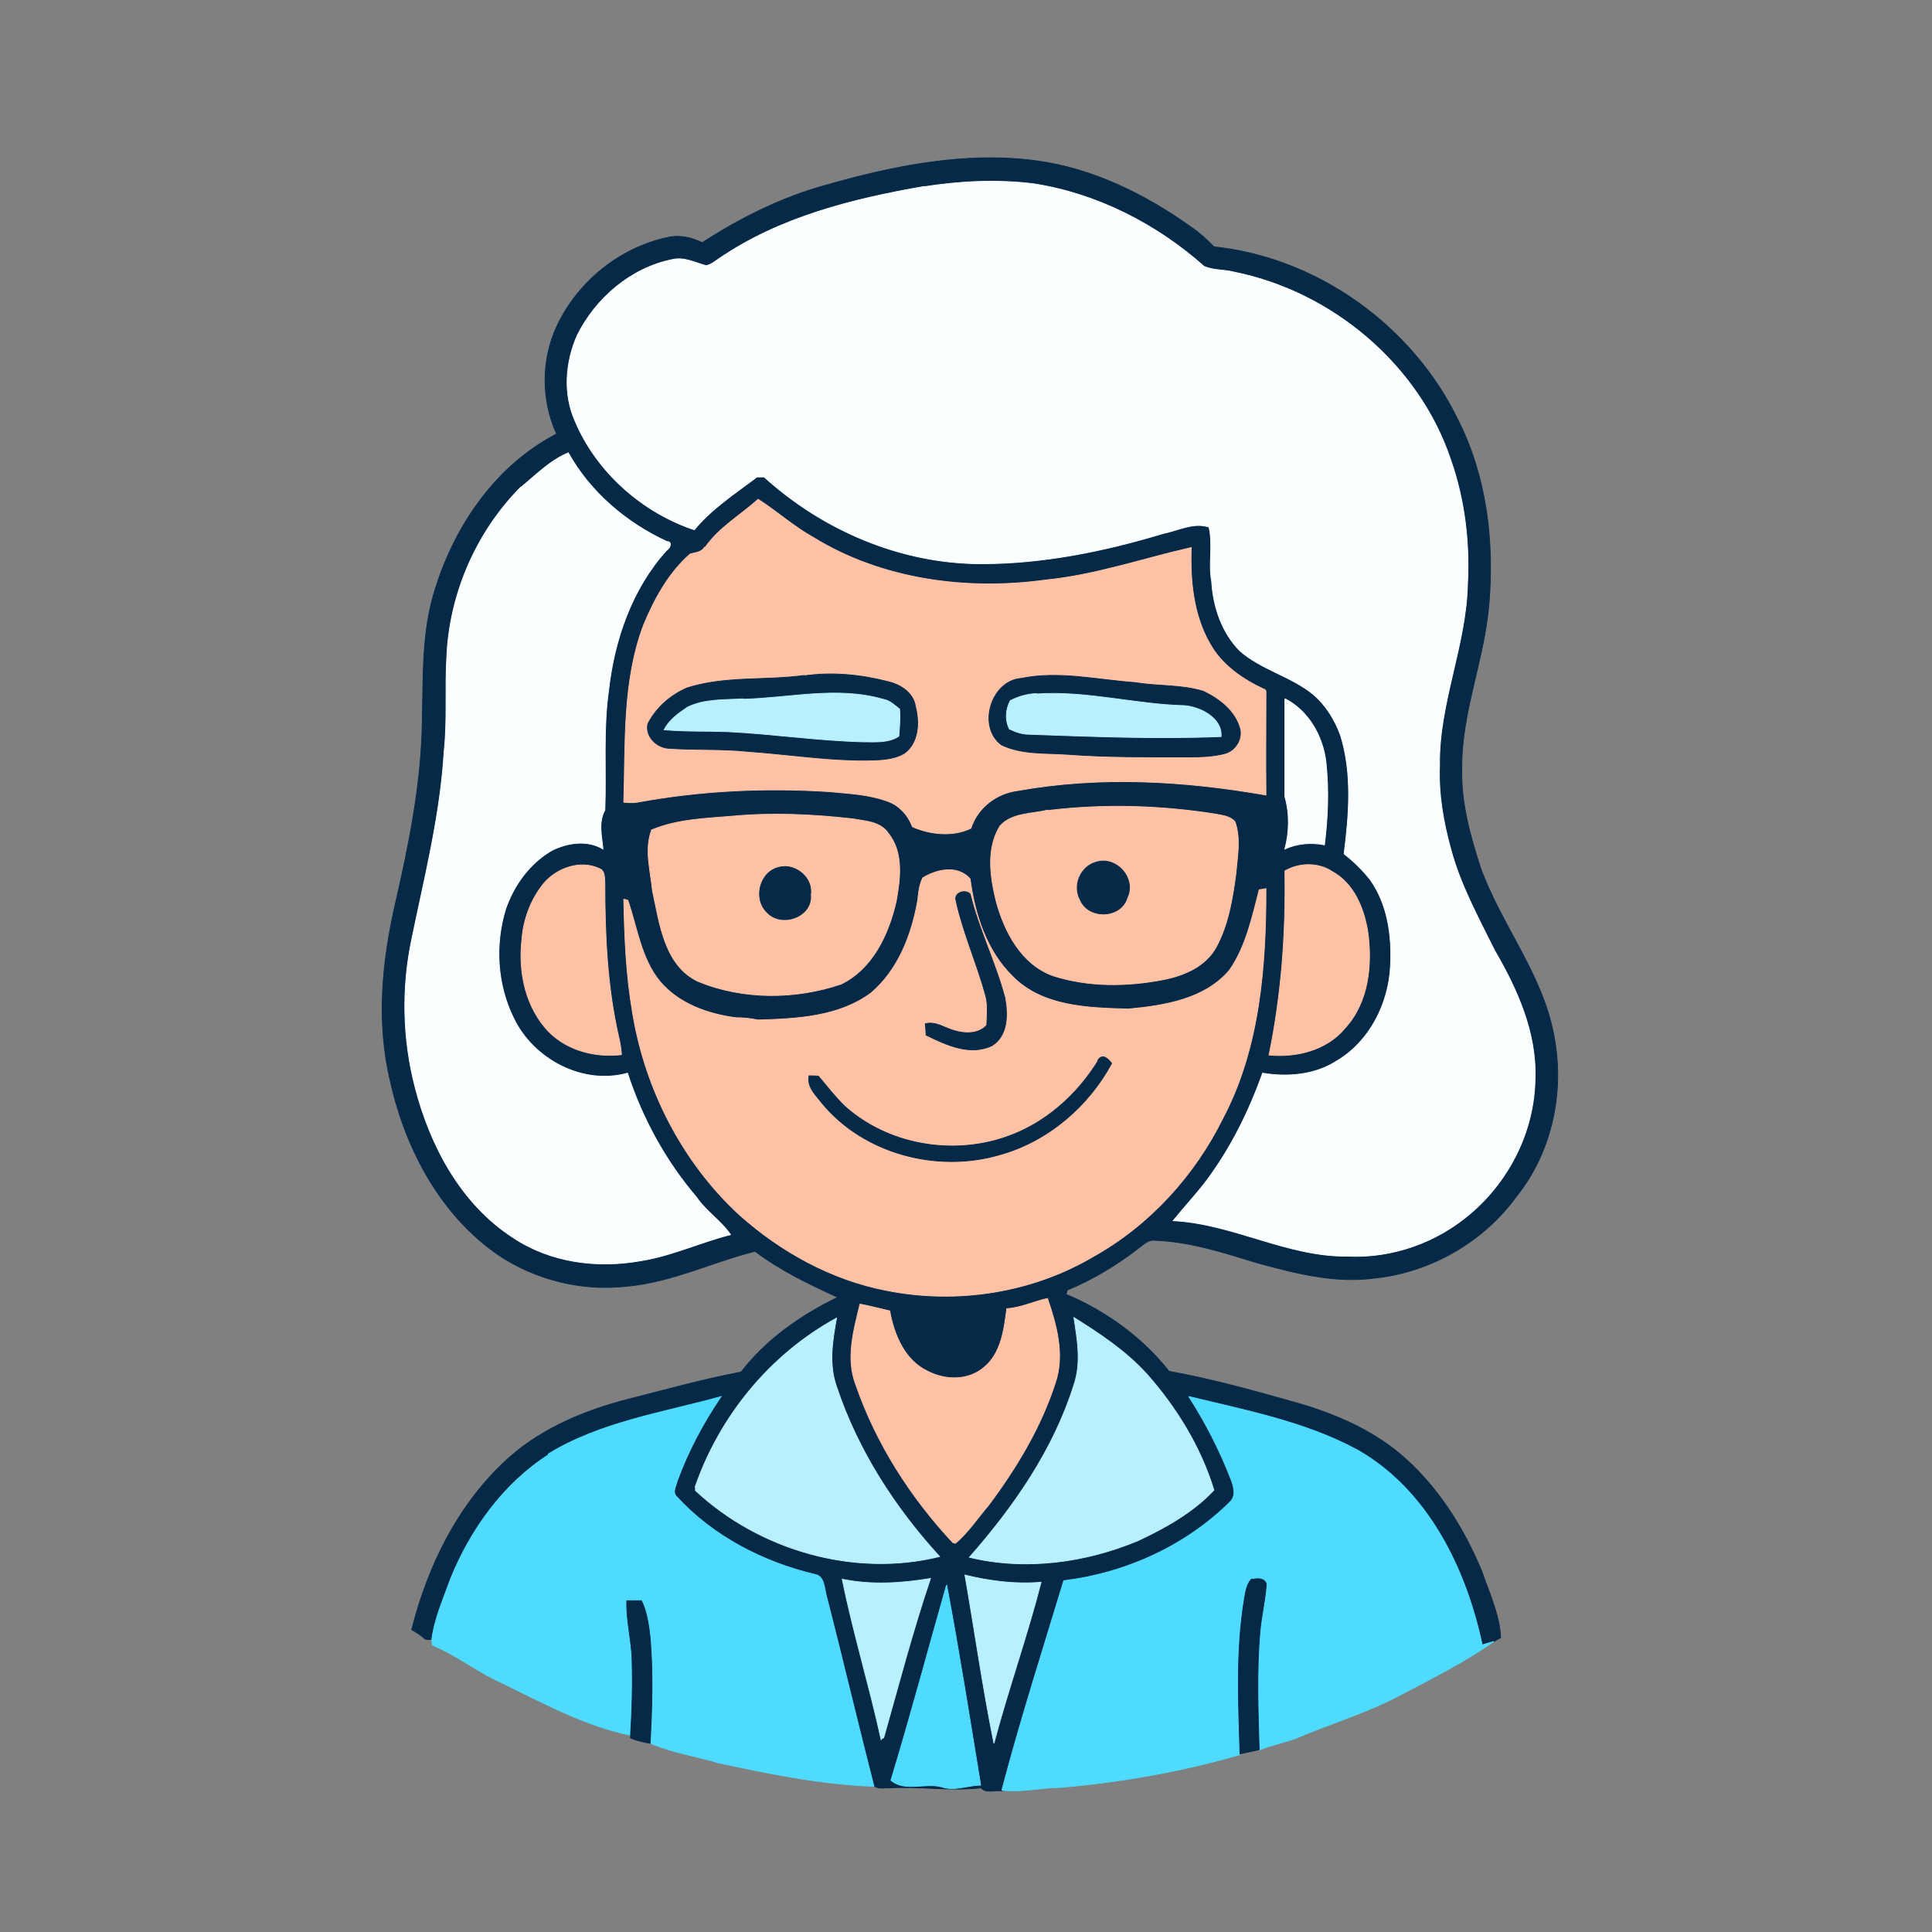 <?xml version="1.0" encoding="UTF-8"?>
<svg id="Layer_1" xmlns="http://www.w3.org/2000/svg" version="1.1" viewBox="0 0 512 512">
  <rect x="0" y="0" width="512" height="512" fill="#808080" stroke="none"/>
  <!-- Generator: Adobe Illustrator 29.4.0, SVG Export Plug-In . SVG Version: 2.1.0 Build 152)  -->
  <defs>
    <style>
      .st0 {
        fill: #062948;
        stroke: #062948;
      }

      .st0, .st1, .st2, .st3, .st4 {
        stroke-width: .2px;
      }

      .st1 {
        fill: #b9f0fe;
        stroke: #b9f0fe;
      }

      .st2 {
        fill: #fafeff;
        stroke: #fafeff;
      }

      .st3 {
        fill: #fdc2a6;
        stroke: #fdc2a6;
      }

      .st4 {
        fill: #4edbfd;
        stroke: #4edbfd;
      }
    </style>
  </defs>
  <path class="st0" d="M219.1,49c17.9-5.1,36.8-8.9,55.5-6.4,15,2,28.9,8.9,41.1,17.6,2.2,1.5,4.2,3.3,6,5.2,27.6,2.9,52.8,21.1,64.8,46.1,7.5,14.9,9.5,32.1,8.1,48.5-1.2,14.9-7.4,28.9-7.2,43.9-.2,8.9,2.2,17.5,4.9,25.9,5.5,15.3,16.5,28.3,19.5,44.6,2.9,14.7-.4,30.7-9.8,42.5-8.7,12.1-22.7,20.2-37.5,21.8-10.7,1.5-21.4-1.3-31.6-4.1-8.8-2.7-17.7-5.6-27-5.9-1.7-.2-2.9,1.2-4.2,2.1-5.8,4.5-12.1,8.3-18.9,11.1,0,.3-.2.9-.3,1.1,10.5,4.4,20.2,11.4,27.3,20.4,11.6,2.1,23,5.3,34.3,8.5,9.6,2.8,18.9,6.8,26.7,13.2,9.9,8.3,17,19.5,21.9,31.3,2,5.8,4.7,11.5,5,17.6-.4.2-1.3.7-1.7,1-.8.2-2.3.6-3.1.9-4.3-20.2-14.5-41-33-51.6-13.9-7.5-29.6-10.5-44.7-14.2,4.3,6.7,7.9,13.9,10.9,21.3.7,2,1.8,4.7,0,6.5-11.8,11.7-27.7,18.9-44.1,20.9-5.6,18.5-11.4,36.9-16.4,55.5v.3c-1.9-.3-4.3.8-5.6-.8-7.9.9-15.9-.4-23.9,0-1.4-.1-3.1.4-4.4-.4-4.3-16.8-8.3-33.7-12.6-50.5-.6-2-.5-5.4-3.2-5.7-13.8-3.3-26.9-10.1-36.5-20.6-1.2-1.2,0-2.9.2-4.2,2.9-7.9,6.8-15.4,11.6-22.3-15.5,4.3-31.9,6.8-45.8,15.2-12,7.7-20.6,19.8-26,32.9-1.9,5.4-4.3,10.7-5,16.3-.4,0-1.3,0-1.7-.1-1.1-1-2.3-1.8-3.6-2.5,4.3-17.2,12.6-33.9,26-45.8,8.9-7.8,20.1-12.4,31.4-15.3,9.9-2.5,19.8-5.3,29.9-7.2,6.6-8.6,15.9-15.1,25.6-19.8-7.6-3.5-15.2-7.1-21.9-12.2-11.5,2.9-22.3,8.3-34.2,9.3-11.8,1.3-23.9-1.7-33.8-8.3-15.3-10.5-24.6-28-28.6-45.8-3.8-15.5-2.3-31.7,1.2-47,3.7-16,7-32.3,7.2-48.8.3-11.7-.2-23.8,3.5-35.1,5.3-16.9,16.1-32.6,32.1-40.9-4.1-9-4.1-19.7.1-28.6,5.5-11.8,16.7-20.8,29.4-23.5,3.1-.7,6.2,0,9.1,1.4,10.2-6.6,21.2-12.1,33-15.3Z"/>
  <path class="st2" d="M244.8,49.5c9.6-1.5,19.4-2,29.1-.8,16.8,2.6,32.6,10.7,45.2,21.9,2.5,1.1,5.3.8,7.9,1.5,26,5.2,49.1,24.6,57.5,49.9,3.7,10.6,5,21.9,4.4,33-.4,16.3-7.7,31.6-7.4,48-.3,7.5,1,14.9,3,22.1,2.5,9.4,7.3,18.1,11.6,26.8,6,10.3,11.2,21.9,10.7,34.1-.2,13.6-6.7,26.7-17,35.5-8.9,7.7-20.8,12-32.7,11.4-16,.2-30.3-8.6-46.2-9.4,2.9-3.6,6.1-7,8.9-10.7,6.4-8.6,11.2-18.3,14.8-28.4,6.6,1.1,13.9.5,19.6-3.2,8.8-5.2,13.8-15.2,14.3-25.2.4-7.9-.7-16.3-5.4-22.9-2-2.5-4.3-4.8-6.9-6.8,1.3-10.4,2.2-21.1-.9-31.3-1.5-4.2-3.9-8.1-7.3-11-5.9-4.8-13.7-6.5-19.4-11.5-4.8-4.8-7.1-11.7-7.5-18.4-.9-4.8.4-9.7-.7-14.4-4-1.4-8.2.9-12.2,1.7-15.6,4.7-31.8,8-48.1,8-21.3,0-41.9-8.8-57.6-23-.5,0-1.4,0-1.9,0-5.8,4.4-12,8.4-16.6,14-13.8-4.6-25.9-15.3-31.6-28.8-3.2-7.2-2.6-15.6.6-22.8,4.9-9.8,14.2-17.8,25.1-20,3.1-.8,6.1.8,9,1.6,1.3-.2,2.4-1.2,3.5-1.9,16.1-11,35.4-15.8,54.4-19.1Z"/>
  <path class="st2" d="M138.1,129.1c4-3.3,7.7-7.1,12.5-9.1,5.8,10.4,15.3,18.5,26.1,23.5,1.6,0,.9,1.8,0,2.3-9.2,10.1-13.9,23.7-15.4,37.1-1.5,10.5-.6,21.2-1,31.8-1.8,3.2-.8,6.9-.5,10.3-4.2-2.5-9.4-1.7-13.6.4-5.8,3.4-10,9.1-12.2,15.5-2.9,9.4-2.3,20,2.1,28.9,5.2,10.9,18.3,17.9,30.2,14.6,3.9,12,10.1,23.3,18.3,32.9,2.5,3.7,6.5,6.2,9,9.9-8,2-15.5,5.6-23.7,6.9-11.6,2.1-24,.5-33.9-6.1-13.8-8.9-22-24.3-26-39.9-3.3-12.7-3.6-26.2-.9-39.1,3.4-16.5,7.6-33,8.6-49.9.9-8.3.2-16.7.7-25,.7-16.7,7.8-33.1,19.6-45Z"/>
  <path class="st3" d="M186.9,145c3.7-5.3,9.4-8.5,14-12.7,5,3.2,9.4,7.2,14.6,10.1,18.2,11.2,40.6,14.2,61.6,11.3,13.2-1.3,25.8-5.7,38.6-8.6-.3,8.6.5,17.7,4.9,25.4,3.2,5.8,8.8,9.6,14.7,12.3l.2.4c0,9.2-.1,18.4,0,27.5-21.6-3.8-44-5.1-65.7-1.2-5.7.7-10.7,4.5-12.5,10-4.7,2.3-10.8,1.7-15.5-.4-1.2-3.2-3.7-5.9-7-6.9-4.8-1.7-9.9-1.9-15-2.4-17-1.1-34.1-.3-50.9,2.8-1.2.2-2.4.1-3.6,0,.5-15.8-.4-32.1,5.3-47.1,2.9-6.9,6.6-13.7,12.3-18.7,1.4-.4,3-.4,3.8-1.8Z"/>
  <path class="st0" d="M213.1,179.1c7.5-1.1,15.2-.3,22.5,1.6,3.2.8,6.5,3,7,6.5,1.1,4.2.9,9.6-2.9,12.4-2.3,1.4-5.1,1.7-7.7,1.8-11.4.4-22.7-1.5-34.1-2.3-6.9-.7-13.9-.3-20.8-.8-3.1-.2-6.2-3.2-5.4-6.5,2.2-4.3,6-7.6,10.4-9.5,10-3.2,20.7-1.9,31-3.3Z"/>
  <path class="st0" d="M270.5,179.8c10.1-2.1,20.4.4,30.5,1.1,5.9,1,12.1.5,17.9,2.3,4.2,2,8.4,5.2,9.7,10,.6,2.7-1.1,5.5-3.7,6.4-3.2.9-6.6,1-10,1-10.6,0-21.3.1-32-.7-5.8-.4-12.1.1-17.5-2.5-6.4-4.7-2.9-16.8,5-17.6Z"/>
  <path class="st1" d="M196.9,185.3c12.3-.3,24.9-3.5,37.1,0,1.8.3,3.1,1.6,4.4,2.6.2,2.4,0,4.8-.2,7.2-2.7,1.8-6.1,1.5-9.3,1.5-12.1-.3-24-2.1-36-2.7-5.6-.2-11.3,0-16.9-.5,1.3-2.6,3.8-4.4,6.2-6,4.5-2.2,9.7-1.9,14.6-2.2Z"/>
  <path class="st1" d="M274.8,183.9c13.2-.9,26.1,2.8,39.2,3.1,4.3.4,10,3.4,9.6,8.2-16.9.7-33.9,0-50.8-.6-1.9,0-3.6-.6-5.3-1.4-1.2-2.4-1-5.1.2-7.5,2.1-1.1,4.5-1.8,6.9-1.9Z"/>
  <path class="st2" d="M340.6,185.2c6.2,3.2,10,9.9,10.8,16.8.8,7.3.5,14.6-.4,21.9-3.5-.7-7.2-.4-10.5,1.1,1.2-4.5,1.3-9.4,0-13.9,0-8.6,0-17.2,0-25.8Z"/>
  <path class="st3" d="M277.6,214.8c14.7-1.8,29.6-1.4,44.3.9,1.9.4,4.1.5,5.4,2.1,1.6,4.5.6,9.4.2,14-.9,6.6-2,13.3-5.2,19.2-2.8,5.1-8.4,7.5-13.9,8.6-9.7,1.9-19.9,2-29.3-1-8.4-3-12.9-11.6-15.1-19.7-1.6-6.5-2.7-14,1-20,3.1-3.5,8.4-3.2,12.6-4.2Z"/>
  <path class="st3" d="M172.8,219.9c6.7-2.8,14.1-3,21.2-3.6,10.7-1,21.4-.5,32,.7,3.3.6,7.3.7,9.4,3.8,4.1,5.1,3.2,12.1,2.1,18.1-2,8.7-6.2,17.8-14.6,21.9-12.1,4.1-25.9,4.2-37.9-.7-9-4.3-10.2-15.4-12.1-24.1-.5-5.3-2.2-10.9-.2-16.1Z"/>
  <path class="st0" d="M290.4,228.5c5.4-1.8,10.8,4.3,8.3,9.4-1.6,5.5-10.2,5.8-12.4.6-2.1-3.8,0-8.8,4.1-10Z"/>
  <path class="st3" d="M144.1,234.1c3.5-4.1,9.7-6.3,14.8-3.9,1.5.6,1.3,2.6,1.4,3.9,0,13.5.6,27.2,3.6,40.4.4,1.6.7,3.3.8,5-6.8.8-14.1-1-19.1-5.9-6.3-6.4-8.3-15.9-7.3-24.6.4-5.4,2.4-10.8,5.9-15Z"/>
  <path class="st0" d="M206.6,229.8c4.2-1,8.9,2.8,8.2,7.3.6,5.9-7.7,8.8-11.5,4.7-3.8-3.6-2-11,3.4-12Z"/>
  <path class="st3" d="M340.5,230.8c3.8-2.2,8.9-2.3,12.6.2,5.8,3.2,8.4,9.8,9.4,16,1.2,8.8.2,18.6-6,25.4-4.8,5.9-12.9,7.9-20.2,7.2,3.3-16,4.5-32.4,4.2-48.8Z"/>
  <path class="st3" d="M244.6,232.6c3.8-2.3,9.2-3.4,12.5.3,1.2,9.3,4.3,19,11.2,25.8,7.9,8.1,20.1,8.4,30.7,8.7,9.6-.9,20.4-2.6,26.9-10.4,4.3-6.3,5.9-13.9,7.8-21.2l1.8-.3c0,20.6-1.6,42.2-11.4,60.8-7.5,15.2-19.4,28.3-34.2,36.6-16.3,9.7-36.3,12.8-54.9,9.1-14.6-2.8-28-10.2-39-20-15.2-14-25.1-33.4-28.4-53.8-1.7-9.9-2.1-19.9-2.3-29.9.3,0,.8.2,1.1.3,2.5,7.3,3.5,15.4,8.5,21.5,5,5.9,12.6,8.6,20.1,9.6,2,0,3.9.2,5.9.6,10.2-.3,21.4-.8,30-7.2,7.2-6.2,10.7-15.4,12.3-24.5.2-2,.4-4,1.3-5.9Z"/>
  <path class="st0" d="M253.4,238.8c-.8-2.1,2.2-3.3,3.7-1.9,2.3,9.4,6.7,18.1,9.2,27.5.8,4.4.9,10-3.4,12.7-5.8,2.8-12.2-.2-17.5-2.8,0-1-.1-2-.2-3,2.8-.7,5.1,1.1,7.6,1.8,2.9.9,6.5,1,8.7-1.4.1-2.6.4-5.4-.3-7.9-2.3-8.4-5.9-16.4-7.8-24.9Z"/>
  <path class="st0" d="M291,280.9c1.2-1.8,2.7-.3,3.6.9-6.2,11.5-17,20.7-29.6,24.2-16.6,4.9-36.1-.2-47.2-13.7-1.6-2.1-4-4.2-3.4-7.2.6,0,1.9,0,2.5.1,2.3,2.7,4.4,5.5,7,8,11.3,10.1,28.2,13.1,42.5,8.2,10.4-3.5,19.1-11.2,24.8-20.6Z"/>
  <path class="st3" d="M266.8,346.8c3.7-.2,7.1-1.9,10.8-2.7,2.4,7,4.6,14.9,2.1,22.3-3.8,11.8-10.3,22.6-17.7,32.5-2.9,3.4-5.4,7.2-8.8,10.1l-.7-.2c-11.2-12-20.3-26.2-25.7-41.8-2.7-7-.6-14.4,1.1-21.4,2.7.5,5.3,1.2,7.9,1.8,1.1,6.3,4,13.2,10.1,16,4.6,2.4,10.6,2.5,14.7-.9,4.7-3.7,5.5-10.2,6.2-15.7Z"/>
  <path class="st1" d="M184.2,394.1c6.5-18.8,19.9-35.2,37.5-44.8-1.1,6-2.1,12.3,0,18.2,5.6,16.8,15.4,32,27.3,45-22.6,5.6-47.8-1.7-64.7-17.5v-.9Z"/>
  <path class="st1" d="M284.5,349.1c6.9,4.3,13.8,8.9,19.3,14.9,7.9,8.9,14.4,19.4,17.9,30.9-5.4,5.8-12.7,9.9-19.9,13.3-14,5.9-30,8.1-44.9,4.5,11.8-13.4,22.3-28.5,27.7-45.7,2-5.8.9-11.9,0-17.8Z"/>
  <path class="st4" d="M145.3,385.3c13.9-8.5,30.3-10.9,45.8-15.2-4.7,6.9-8.7,14.4-11.6,22.3-.3,1.3-1.4,3-.2,4.2,9.6,10.5,22.8,17.3,36.5,20.6,2.8.4,2.6,3.7,3.2,5.7,4.3,16.8,8.3,33.7,12.6,50.5-13.9-.5-27.6-3.3-41.1-6.2-6-1.8-12.3-2.7-18.1-5.2.4-9.3.7-18.7,0-28-.4-3.4-.8-6.8-2.3-9.8-1.3,0-2.6,0-3.9,0-.1,5.3,1.3,10.5,1.4,15.9.2,6.6,0,13.2-.3,19.8-12.4-2.5-23.7-8.8-35.1-14.3-6.1-2.8-11.4-7.1-17.6-9.6l-.2-1.3c.7-5.7,3.1-11,5-16.3,5.3-13.1,14-25.2,26-32.9Z"/>
  <path class="st4" d="M315.1,370.1c15.2,3.7,30.9,6.7,44.7,14.2,18.6,10.6,28.7,31.4,33,51.6.8-.2,2.3-.7,3.1-.9-8,5.6-16.8,10-25.4,14.5-8.8,4.6-18.3,7.4-27.4,11.3-3.1,1.1-6.4,1.7-9.4,3-.3-10.4-.7-20.9.2-31.3.4-4.2,1.4-8.4,1.7-12.6-.5-1.9-2.5-1.5-4-1.2-1.2,1.4-1.5,3.3-1.8,5.1-2.4,13.6-1.6,27.5-1.2,41.2-15.5,4.5-31.5,7.3-47.6,8.7-5.2,0-10.3,1.4-15.5.7,4.9-18.6,10.8-37,16.4-55.5,16.4-2,32.3-9.2,44.1-20.9,1.8-1.8.8-4.5,0-6.5-2.9-7.4-6.6-14.6-10.9-21.3Z"/>
  <path class="st1" d="M223.2,418.5c7.7,1.6,15.7,1.1,23.4-.2-4.7,13.9-8.4,28.1-12.4,42.2-.2.1-.6.3-.7.5-3.1-14.2-7.4-28.2-10.3-42.5Z"/>
  <path class="st1" d="M255.7,417.4c6.6,1.6,13.4,2.5,20.2,1.9-3.7,14.4-8.7,28.4-12.5,42.7-3-14.8-5.1-29.8-7.7-44.7Z"/>
  <path class="st0" d="M331.6,418.6c1.5-.3,3.4-.6,4,1.2-.3,4.2-1.3,8.4-1.7,12.6-.9,10.4-.5,20.9-.2,31.3-1.7.4-3.4.7-5.1,1.1-.4-13.7-1.1-27.6,1.2-41.2.3-1.8.6-3.7,1.8-5.1Z"/>
  <path class="st4" d="M250.9,420.1c3.3,17.6,6.1,35.3,9,53-3.4,0-6.8,1.6-10.2.5-4.4-1.3-9.9,1.4-13.6-1.8,5.2-17.1,9.8-34.4,14.7-51.6Z"/>
  <path class="st0" d="M166.1,424.2c1.3,0,2.6,0,3.9,0,1.5,3.1,1.9,6.5,2.3,9.8.8,9.3.5,18.6,0,28-1.8-.3-3.5-.7-5.2-1.4v-.8c.4-6.6.6-13.2.4-19.8-.1-5.3-1.6-10.5-1.4-15.9Z"/>
</svg>